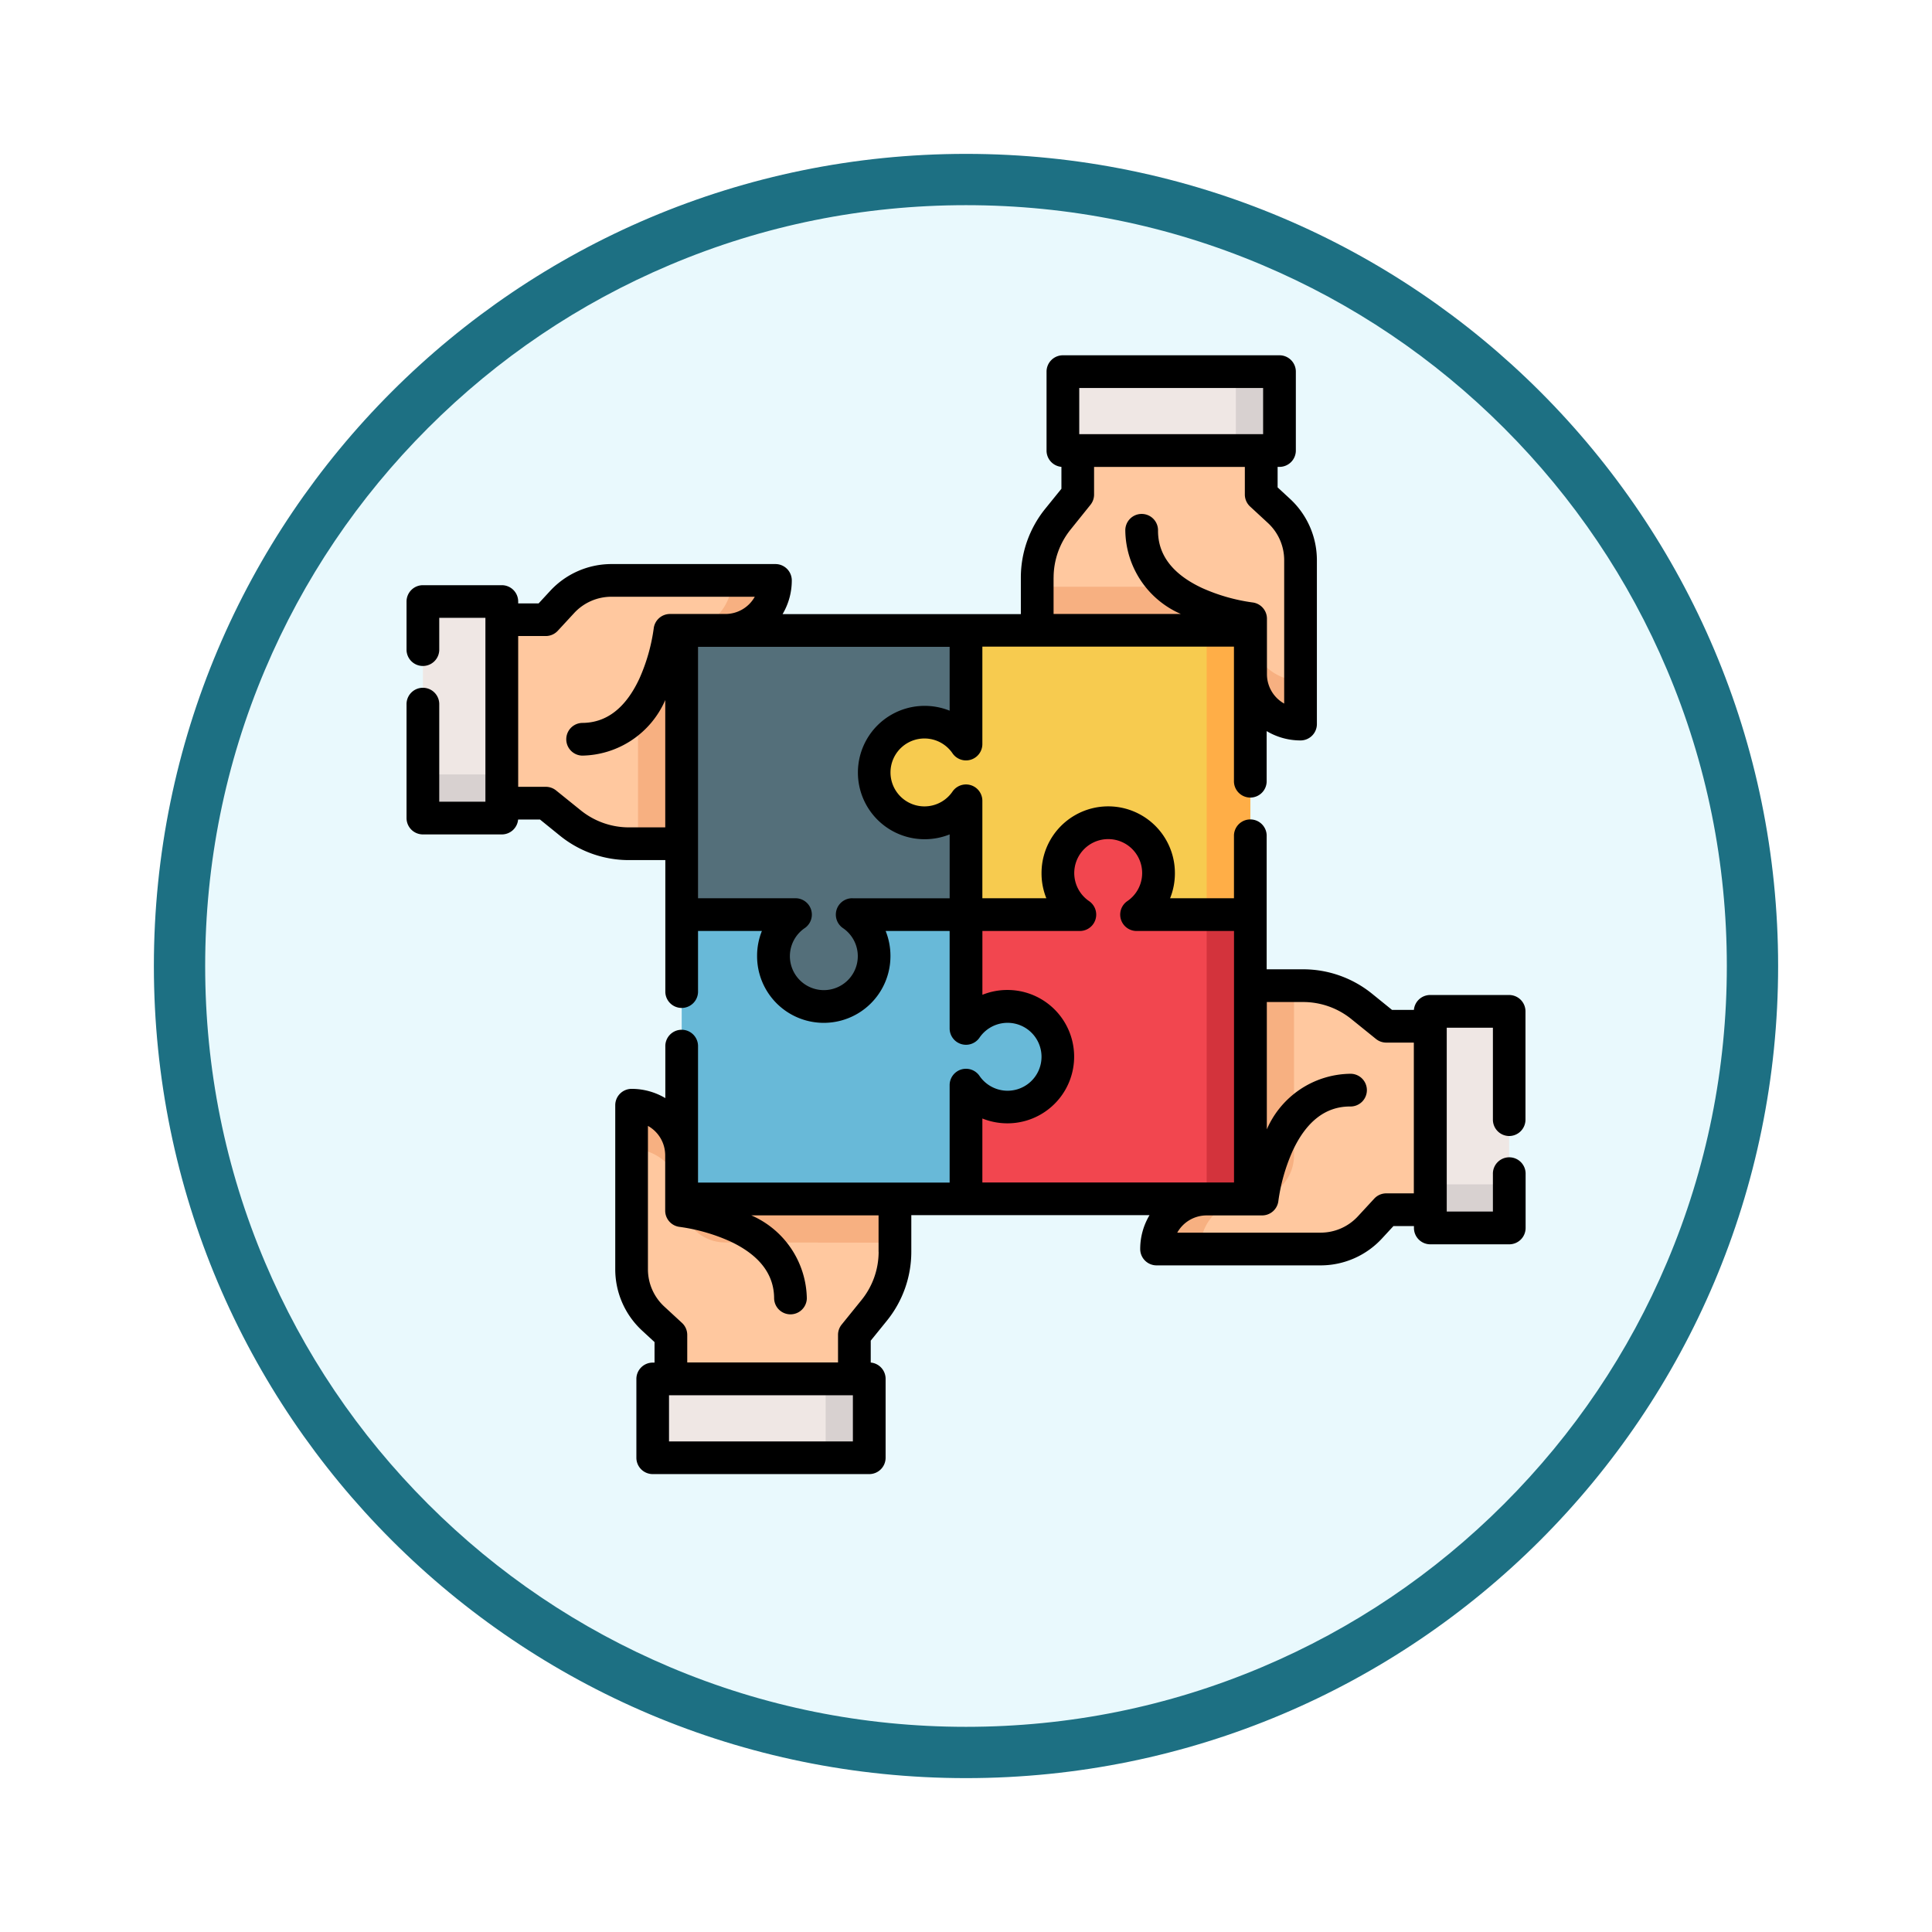 <svg xmlns="http://www.w3.org/2000/svg" xmlns:xlink="http://www.w3.org/1999/xlink" width="113" height="113" viewBox="0 0 113 113">
  <defs>
    <filter id="Trazado_982547" x="0" y="0" width="113" height="113" filterUnits="userSpaceOnUse">
      <feOffset dy="3" input="SourceAlpha"/>
      <feGaussianBlur stdDeviation="3" result="blur"/>
      <feFlood flood-opacity="0.161"/>
      <feComposite operator="in" in2="blur"/>
      <feComposite in="SourceGraphic"/>
    </filter>
  </defs>
  <g id="Grupo_1172710" data-name="Grupo 1172710" transform="translate(-171.461 -2981)">
    <g id="Grupo_1166845" data-name="Grupo 1166845" transform="translate(180.461 2987)">
      <g id="Grupo_1166720" data-name="Grupo 1166720">
        <g id="Grupo_1164305" data-name="Grupo 1164305" transform="translate(0)">
          <g id="Grupo_1163948" data-name="Grupo 1163948">
            <g id="Grupo_1158168" data-name="Grupo 1158168">
              <g id="Grupo_1152576" data-name="Grupo 1152576">
                <g id="Grupo_1148633" data-name="Grupo 1148633">
                  <g id="Grupo_1148525" data-name="Grupo 1148525">
                    <g transform="matrix(1, 0, 0, 1, -9, -6)" filter="url(#Trazado_982547)">
                      <g id="Trazado_982547-2" data-name="Trazado 982547" transform="translate(9 6)" fill="#e9f9fd">
                        <path d="M 47.5 93.5 C 41.289 93.5 35.265 92.284 29.595 89.886 C 24.118 87.569 19.198 84.252 14.973 80.027 C 10.748 75.802 7.431 70.882 5.114 65.405 C 2.716 59.735 1.5 53.711 1.5 47.5 C 1.5 41.289 2.716 35.265 5.114 29.595 C 7.431 24.118 10.748 19.198 14.973 14.973 C 19.198 10.748 24.118 7.431 29.595 5.114 C 35.265 2.716 41.289 1.5 47.5 1.5 C 53.711 1.5 59.735 2.716 65.405 5.114 C 70.882 7.431 75.802 10.748 80.027 14.973 C 84.252 19.198 87.569 24.118 89.886 29.595 C 92.284 35.265 93.5 41.289 93.5 47.5 C 93.5 53.711 92.284 59.735 89.886 65.405 C 87.569 70.882 84.252 75.802 80.027 80.027 C 75.802 84.252 70.882 87.569 65.405 89.886 C 59.735 92.284 53.711 93.5 47.5 93.5 Z" stroke="none"/>
                        <path d="M 47.5 3 C 41.491 3 35.664 4.176 30.18 6.496 C 24.881 8.737 20.122 11.946 16.034 16.034 C 11.946 20.122 8.737 24.881 6.496 30.18 C 4.176 35.664 3 41.491 3 47.5 C 3 53.509 4.176 59.336 6.496 64.82 C 8.737 70.119 11.946 74.878 16.034 78.966 C 20.122 83.054 24.881 86.263 30.18 88.504 C 35.664 90.824 41.491 92 47.5 92 C 53.509 92 59.336 90.824 64.82 88.504 C 70.119 86.263 74.878 83.054 78.966 78.966 C 83.054 74.878 86.263 70.119 88.504 64.82 C 90.824 59.336 92 53.509 92 47.5 C 92 41.491 90.824 35.664 88.504 30.18 C 86.263 24.881 83.054 20.122 78.966 16.034 C 74.878 11.946 70.119 8.737 64.82 6.496 C 59.336 4.176 53.509 3 47.5 3 M 47.5 0 C 73.734 0 95 21.266 95 47.5 C 95 73.734 73.734 95 47.5 95 C 21.266 95 0 73.734 0 47.5 C 0 21.266 21.266 0 47.5 0 Z" stroke="none" fill="#1d7083"/>
                      </g>
                    </g>
                  </g>
                </g>
              </g>
            </g>
          </g>
        </g>
      </g>
    </g>
    <g id="puzzle_470243" transform="translate(195.239 3001.761)">
      <path id="Trazado_1027116" data-name="Trazado 1027116" d="M105.908,348.65V346.1a2.922,2.922,0,0,0-2.922-2.922h0v9.6a3.913,3.913,0,0,0,1.258,2.875l1.04.96v2.572h10.731v-2.572l1.163-1.436a5.431,5.431,0,0,0,1.21-3.417v-3.089Z" transform="translate(-89.822 -299.296)" fill="#ffc89f"/>
      <path id="Trazado_1027117" data-name="Trazado 1027117" d="M105.908,348.65V346.1a2.922,2.922,0,0,0-2.922-2.922v2.551a2.922,2.922,0,0,1,2.922,2.922h0a2.554,2.554,0,0,0,2.55,2.554l9.93.013v-2.551Z" transform="translate(-89.822 -299.296)" fill="#f7b081"/>
      <path id="Trazado_1027118" data-name="Trazado 1027118" d="M356.628,290.846l-1.436-1.163a5.431,5.431,0,0,0-3.417-1.21h-3.089v12.48h-2.567a2.922,2.922,0,0,0-2.922,2.922h9.6a3.913,3.913,0,0,0,2.875-1.258l.96-1.04H359.2V290.846Z" transform="translate(-299.329 -251.583)" fill="#ffc89f"/>
      <g id="Grupo_1172707" data-name="Grupo 1172707" transform="translate(43.868 36.89)">
        <path id="Trazado_1027119" data-name="Trazado 1027119" d="M348.67,386.112h-2.551a2.922,2.922,0,0,0-2.922,2.922h2.551A2.922,2.922,0,0,1,348.67,386.112Z" transform="translate(-343.197 -373.632)" fill="#f7b081"/>
        <path id="Trazado_1027120" data-name="Trazado 1027120" d="M388.686,288.473h-2.551v12.48h0a2.551,2.551,0,0,0,2.551-2.551Z" transform="translate(-380.647 -288.473)" fill="#f7b081"/>
      </g>
      <rect id="Rectángulo_414464" data-name="Rectángulo 414464" width="12.668" height="4.617" transform="translate(14.396 59.885)" fill="#efe7e4"/>
      <rect id="Rectángulo_414465" data-name="Rectángulo 414465" width="2.551" height="4.617" transform="translate(24.513 59.885)" fill="#d8d1d0"/>
      <path id="Trazado_1027121" data-name="Trazado 1027121" d="M473.011,309.75v3.145h-4.617V300.227h4.617v9.523Z" transform="translate(-408.523 -261.835)" fill="#efe7e4"/>
      <rect id="Rectángulo_414466" data-name="Rectángulo 414466" width="4.617" height="2.551" transform="translate(59.871 48.509)" fill="#d8d1d0"/>
      <path id="Trazado_1027122" data-name="Trazado 1027122" d="M125.9,272.58h16.629v-6.652a2.943,2.943,0,1,0,0-3.316V255.96H135.9a2.943,2.943,0,1,1-3.384,0H125.9Z" transform="translate(-109.806 -223.226)" fill="#68b9d8"/>
      <path id="Trazado_1027123" data-name="Trazado 1027123" d="M255.995,225.908a2.943,2.943,0,1,1,0,3.384v6.618h16.629V219.29h-6.652a2.943,2.943,0,1,0-3.316,0H256v6.618Z" transform="translate(-223.273 -186.556)" fill="#f2464f"/>
      <rect id="Rectángulo_414467" data-name="Rectángulo 414467" width="2.551" height="16.62" transform="translate(46.799 32.734)" fill="#d3333c"/>
      <path id="Trazado_1027124" data-name="Trazado 1027124" d="M226.011,142.549a2.943,2.943,0,1,1,3.384,0h6.618V125.928H219.384v6.652a2.943,2.943,0,1,0,0,3.316v6.652Z" transform="translate(-186.663 -109.815)" fill="#f7cb4f"/>
      <rect id="Rectángulo_414468" data-name="Rectángulo 414468" width="2.551" height="16.62" transform="translate(46.799 16.113)" fill="#ffae47"/>
      <path id="Trazado_1027125" data-name="Trazado 1027125" d="M142.528,135.931a2.943,2.943,0,1,1,0-3.384v-6.618H125.9v16.621h6.652a2.943,2.943,0,1,0,3.316,0h6.661v-6.618Z" transform="translate(-109.806 -109.815)" fill="#546f7a"/>
      <rect id="Rectángulo_414469" data-name="Rectángulo 414469" width="4.617" height="12.668" transform="translate(0.957 14.417)" fill="#efe7e4"/>
      <rect id="Rectángulo_414470" data-name="Rectángulo 414470" width="4.617" height="2.551" transform="translate(0.957 24.534)" fill="#d8d1d0"/>
      <path id="Trazado_1027126" data-name="Trazado 1027126" d="M50.013,103.031a3.913,3.913,0,0,0-2.875,1.258l-.96,1.04H43.606V116.06h2.572l1.436,1.163a5.431,5.431,0,0,0,3.417,1.21h3.089v-12.48l0,0v0h2.569a2.922,2.922,0,0,0,2.922-2.922Z" transform="translate(-38.032 -89.845)" fill="#ffc89f"/>
      <g id="Grupo_1172708" data-name="Grupo 1172708" transform="translate(13.537 13.186)">
        <path id="Trazado_1027127" data-name="Trazado 1027127" d="M108.455,125.894l0,0v0c-1.409.01-2.549,3.367-2.549,4.779v7.7h2.551v-12.48Z" transform="translate(-105.904 -122.972)" fill="#f7b081"/>
        <path id="Trazado_1027128" data-name="Trazado 1027128" d="M128.908,103.031a2.922,2.922,0,0,1-2.922,2.922h2.551a2.922,2.922,0,0,0,2.922-2.922Z" transform="translate(-123.419 -103.031)" fill="#f7b081"/>
      </g>
      <rect id="Rectángulo_414471" data-name="Rectángulo 414471" width="12.668" height="4.617" transform="translate(38.389 0.976)" fill="#efe7e4"/>
      <rect id="Rectángulo_414472" data-name="Rectángulo 414472" width="2.551" height="4.617" transform="translate(48.506 0.976)" fill="#d8d1d0"/>
      <path id="Trazado_1027129" data-name="Trazado 1027129" d="M303.981,50.032a3.913,3.913,0,0,0-1.258-2.875l-1.04-.96V43.625H290.952V46.2l-1.163,1.436a5.431,5.431,0,0,0-1.21,3.417V54.14h12.48l0,0h0v2.569a2.922,2.922,0,0,0,2.922,2.922v-9.6Z" transform="translate(-251.692 -38.032)" fill="#ffc89f"/>
      <g id="Grupo_1172709" data-name="Grupo 1172709" transform="translate(36.887 13.556)">
        <path id="Trazado_1027130" data-name="Trazado 1027130" d="M301.061,108.474l0,0h0c-.01-1.409-3.367-2.549-4.778-2.549h-7.7v2.551h12.48Z" transform="translate(-288.581 -105.923)" fill="#f7b081"/>
        <path id="Trazado_1027131" data-name="Trazado 1027131" d="M389.141,128.927a2.922,2.922,0,0,1-2.922-2.922v2.551a2.922,2.922,0,0,0,2.922,2.922v-2.551Z" transform="translate(-373.739 -123.438)" fill="#f7b081"/>
      </g>
      <path id="Trazado_1027132" data-name="Trazado 1027132" d="M64.488,45.683a.957.957,0,0,0,.957-.957V38.392a.957.957,0,0,0-.957-.957H59.871a.956.956,0,0,0-.952.87H57.638l-1.173-.95a6.409,6.409,0,0,0-4.019-1.423H50.308v-7.84a.957.957,0,0,0-1.913,0v3.684H44.659a3.889,3.889,0,0,0,.281-1.45s0-.008,0-.012,0-.008,0-.012a3.9,3.9,0,1,0-7.8,0s0,.008,0,.012,0,.008,0,.012a3.889,3.889,0,0,0,.281,1.45H33.679v-5.7a.957.957,0,0,0-1.746-.54,1.986,1.986,0,1,1,0-2.237.957.957,0,0,0,1.746-.54v-5.7H48.394V24.9a.957.957,0,1,0,1.913,0v-2.9a3.854,3.854,0,0,0,1.981.546.957.957,0,0,0,.957-.957V12A4.884,4.884,0,0,0,51.68,8.422l-.732-.676v-1.2h.109a.957.957,0,0,0,.957-.957V.976a.957.957,0,0,0-.957-.957H38.39a.957.957,0,0,0-.957.957V5.593a.956.956,0,0,0,.87.952V7.826L37.353,9a6.408,6.408,0,0,0-1.423,4.019v2.138H21.994a3.853,3.853,0,0,0,.539-1.97.957.957,0,0,0-.957-.957h-9.6A4.884,4.884,0,0,0,8.4,13.8l-.676.732H6.53v-.109a.957.957,0,0,0-.957-.957H.957A.957.957,0,0,0,0,14.418v2.847a.957.957,0,0,0,1.913,0v-1.89h2.7V26.129h-2.7V20.454a.957.957,0,1,0-1.913,0v6.632a.957.957,0,0,0,.957.957H5.574a.956.956,0,0,0,.952-.87H7.807l1.173.95A6.408,6.408,0,0,0,13,29.545h2.136v7.721a.957.957,0,0,0,1.913,0V33.69h3.735a3.891,3.891,0,0,0-.281,1.45s0,.008,0,.012,0,.008,0,.012a3.9,3.9,0,1,0,7.8,0s0-.008,0-.012,0-.008,0-.012a3.891,3.891,0,0,0-.281-1.45h3.743v5.7a.957.957,0,0,0,1.747.54,1.986,1.986,0,1,1,0,2.237.957.957,0,0,0-1.747.54v5.7H17.049V40.456a.957.957,0,1,0-1.913,0v3.01a3.852,3.852,0,0,0-1.972-.541.957.957,0,0,0-.957.957v9.6a4.884,4.884,0,0,0,1.566,3.578l.732.676v1.2H14.4a.957.957,0,0,0-.957.957V64.5a.957.957,0,0,0,.957.957H27.063a.957.957,0,0,0,.957-.957V59.885a.956.956,0,0,0-.87-.952V57.652l.95-1.173a6.408,6.408,0,0,0,1.423-4.019V50.311H43.457a3.854,3.854,0,0,0-.546,1.981.957.957,0,0,0,.957.957h9.6a4.884,4.884,0,0,0,3.578-1.566l.676-.732h1.2v.109a.957.957,0,0,0,.957.957h4.617a.957.957,0,0,0,.957-.957V47.916a.957.957,0,1,0-1.913,0V50.1h-2.7V39.349h2.7v5.377A.957.957,0,0,0,64.488,45.683ZM39.346,1.932H50.1v2.7H39.346v-2.7Zm-1.5,11.086a4.488,4.488,0,0,1,1-2.815L40,8.767a.956.956,0,0,0,.213-.6V6.549h8.818V8.165a.957.957,0,0,0,.308.7l1.039.96A2.965,2.965,0,0,1,51.332,12v8.39a1.967,1.967,0,0,1-1.008-1.716V15.425a.958.958,0,0,0-.852-.951,10.752,10.752,0,0,1-2.93-.838c-1.718-.8-2.589-1.924-2.589-3.35a.957.957,0,1,0-1.913,0A5.394,5.394,0,0,0,45.29,15.15H37.844V13.018h0ZM13,27.631a4.487,4.487,0,0,1-2.815-1L8.748,25.472a.957.957,0,0,0-.6-.213H6.53V16.44H8.146a.956.956,0,0,0,.7-.308l.96-1.039a2.965,2.965,0,0,1,2.172-.951h8.39a1.967,1.967,0,0,1-1.716,1.008H15.407a.958.958,0,0,0-.951.852,10.752,10.752,0,0,1-.838,2.93c-.8,1.718-1.924,2.589-3.35,2.589a.957.957,0,0,0,0,1.913,5.394,5.394,0,0,0,4.864-3.25v7.446Zm13.1,4.145h-.034a.957.957,0,0,0-.54,1.747,1.986,1.986,0,1,1-2.237,0,.957.957,0,0,0-.54-1.747h-5.7V17.07H31.765v3.736a3.918,3.918,0,0,0-1.459-.282H30.3a3.9,3.9,0,0,0,0,7.8h.007a3.913,3.913,0,0,0,1.459-.282v3.736H26.1Zm.012,31.769H15.352v-2.7H26.106v2.7Zm1.5-11.086a4.488,4.488,0,0,1-1,2.815L25.45,56.711a.956.956,0,0,0-.213.6v1.615H16.418V57.313a.957.957,0,0,0-.308-.7l-1.04-.96a2.965,2.965,0,0,1-.951-2.172v-8.39A1.967,1.967,0,0,1,15.128,46.8v3.248a.958.958,0,0,0,.852.951,10.752,10.752,0,0,1,2.93.838c1.718.8,2.589,1.924,2.589,3.35a.957.957,0,0,0,1.913,0,5.394,5.394,0,0,0-3.25-4.864h7.446v2.132Zm6.069-7.8a3.917,3.917,0,0,0,1.459.282h.007a3.9,3.9,0,1,0,0-7.8h-.007a3.912,3.912,0,0,0-1.459.282V33.691h5.7a.957.957,0,0,0,.54-1.747,1.986,1.986,0,1,1,2.237,0,.957.957,0,0,0,.54,1.747h5.7V48.4H33.679V44.662ZM57.3,49.037a.956.956,0,0,0-.7.308l-.96,1.039a2.965,2.965,0,0,1-2.172.951h-8.39a1.967,1.967,0,0,1,1.716-1.008h3.248a.958.958,0,0,0,.951-.852,10.746,10.746,0,0,1,.838-2.93c.8-1.718,1.924-2.589,3.35-2.589a.957.957,0,1,0,0-1.913,5.394,5.394,0,0,0-4.864,3.251V37.846h2.132a4.488,4.488,0,0,1,2.815,1L56.7,40.006a.957.957,0,0,0,.6.213h1.615v8.818H57.3Z" transform="translate(0 0)"/>
    </g>
  </g>
</svg>
